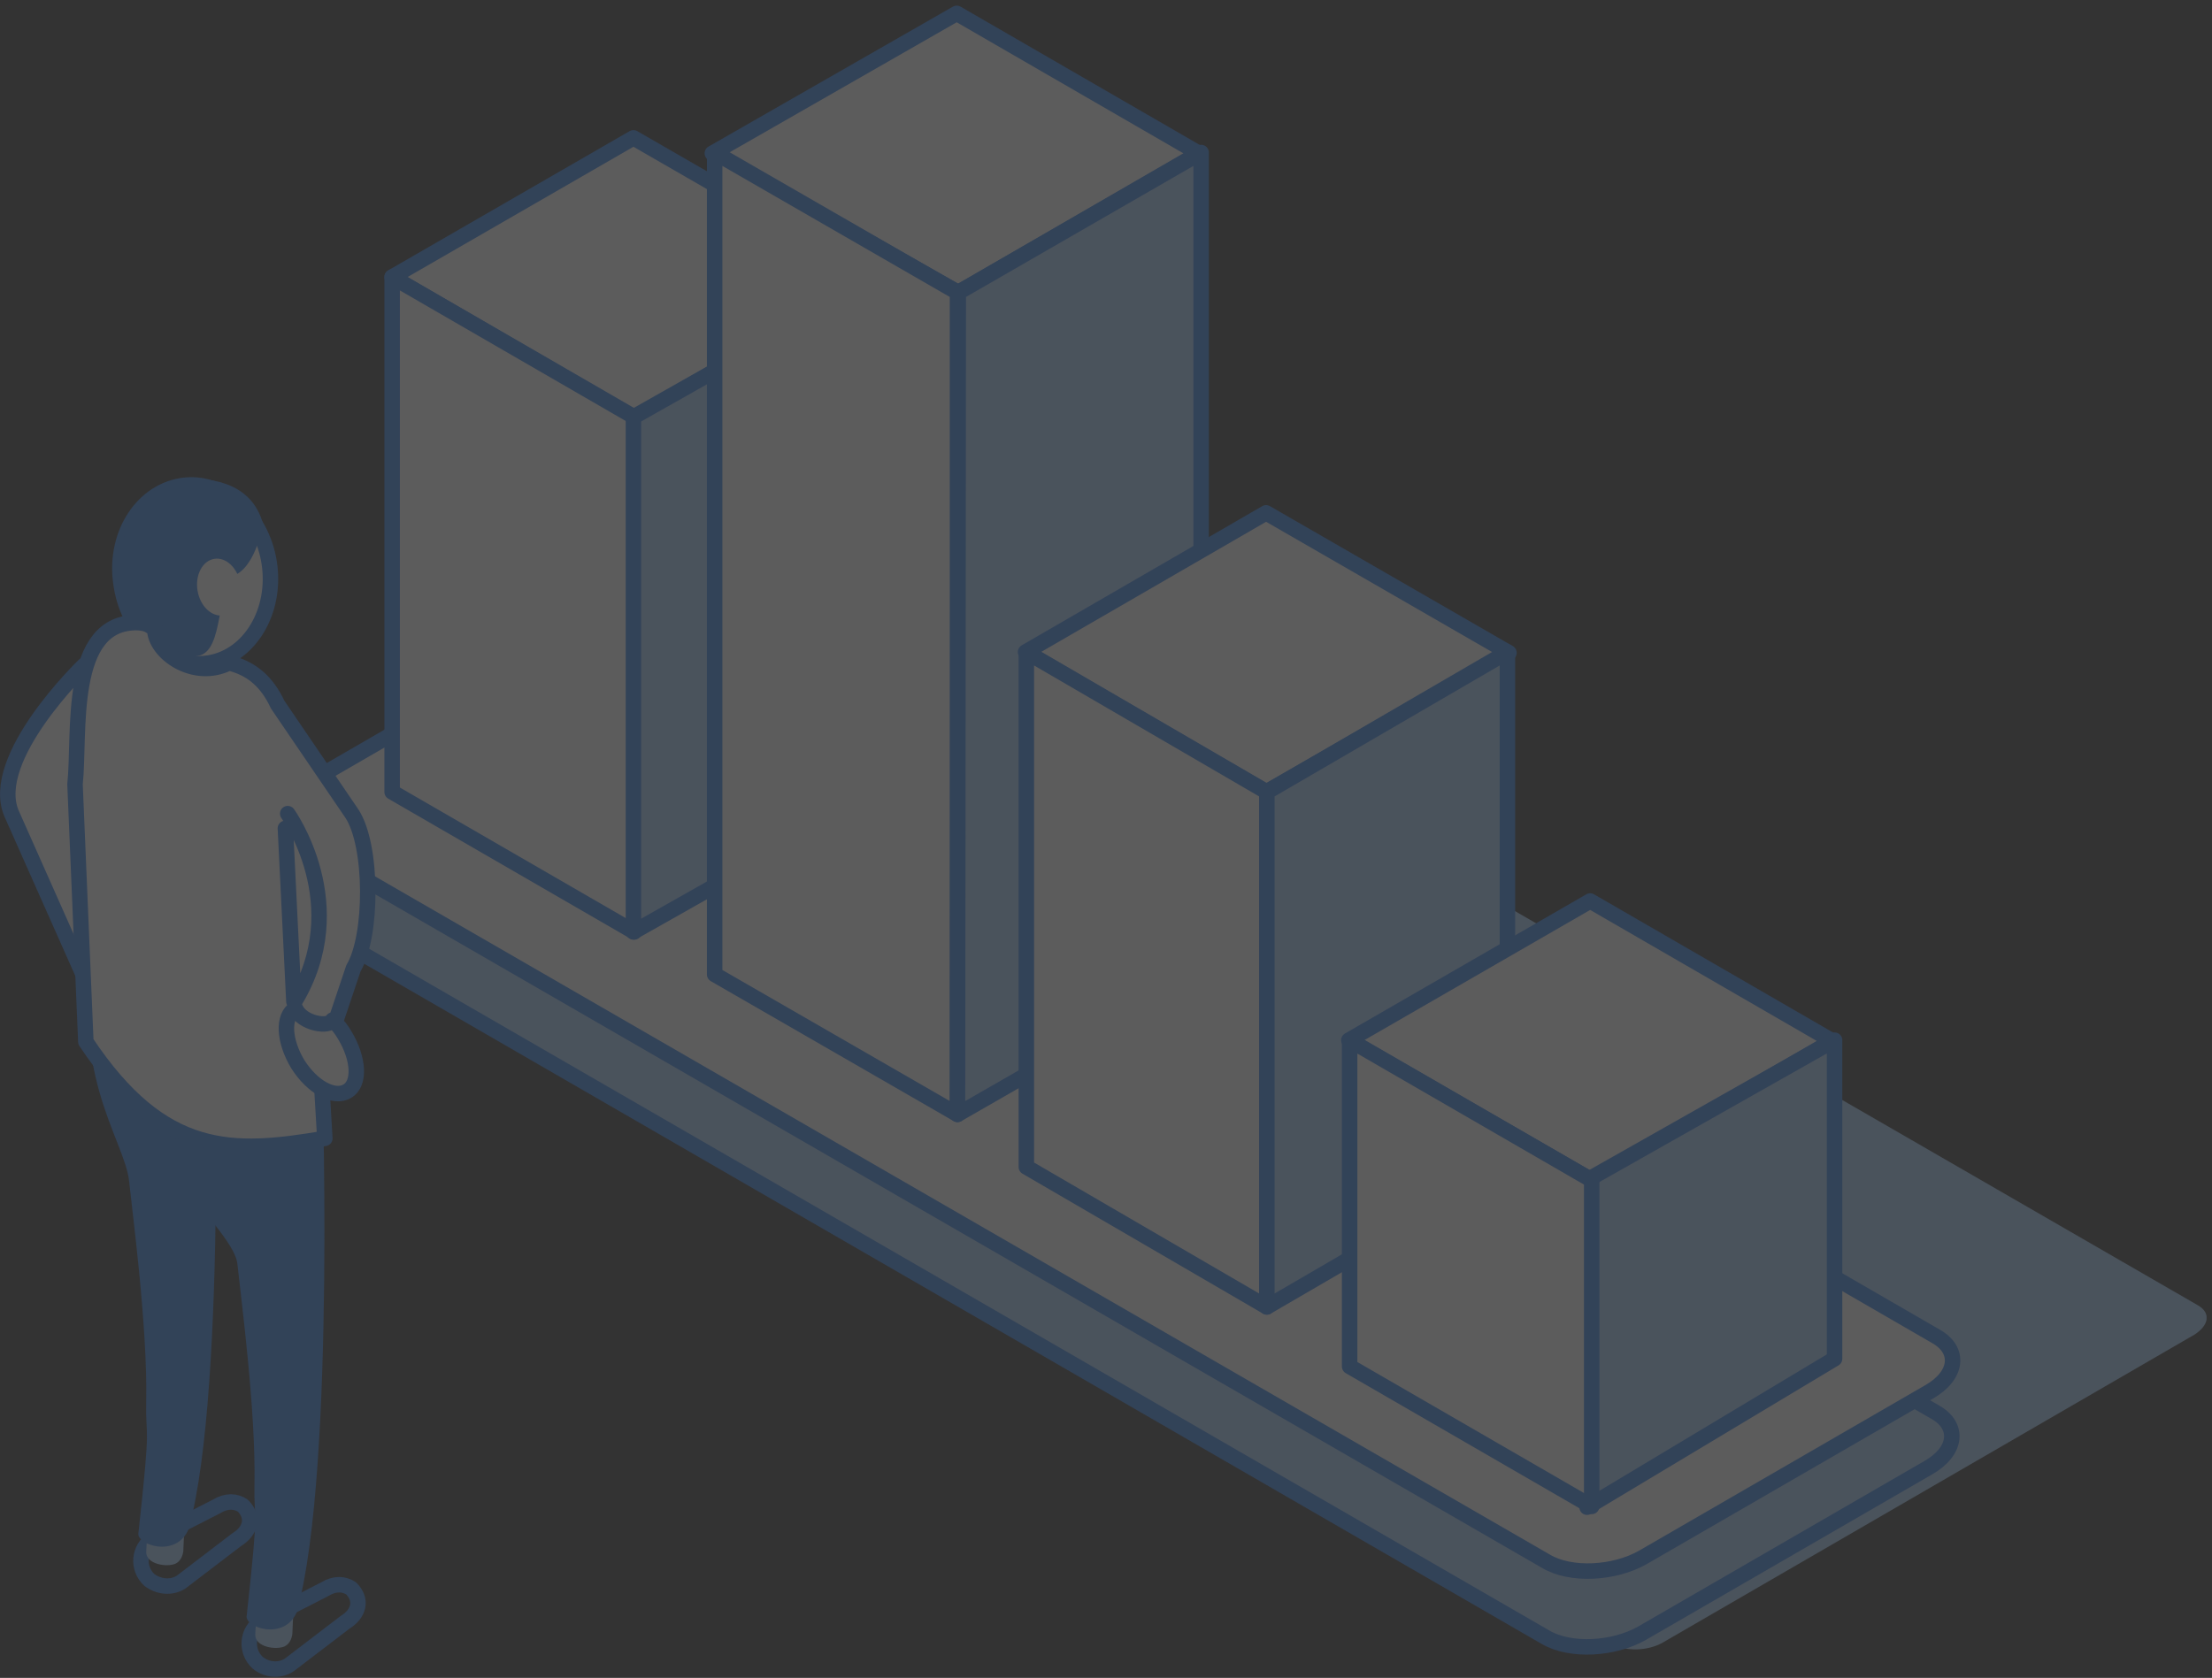 <svg width="286" height="217" fill="none" xmlns="http://www.w3.org/2000/svg"><rect width="100%" height="100%" fill="#333333" stroke="none"/><g clip-path="url(#a)" opacity=".2"><path d="m208.5 212.627-143.4-82.8c-1.7-1-1.4-2.6.5-3.8l68.7-39.7c1.9-1.1 4.8-1.2 6.5-.3l143.4 82.8c1.7 1 1.4 2.6-.5 3.8l-68.7 39.8c-1.9 1.1-4.8 1.2-6.5.2z" fill="#A6D1FF"/><path d="m38.5 118.527 161.3 93.2c3.2 1.9 8.8 1.6 12.5-.5l37-21.4c3.7-2.1 4.1-5.4.9-7.2L89 89.427c-3.2-1.9-8.8-1.6-12.5.5l-37 21.4c-3.8 2.1-4.2 5.4-1 7.2z" fill="#A6D1FF" stroke="#2F80ED" stroke-width="2" stroke-miterlimit="10" stroke-linecap="round" stroke-linejoin="round"/><path d="m38.5 108.727 161.4 93.2c3.2 1.9 8.8 1.6 12.5-.5l37-21.4c3.7-2.1 4.1-5.4.9-7.2L89 79.527c-3.2-1.9-8.8-1.6-12.5.5l-37 21.4c-3.8 2.2-4.2 5.4-1 7.3zM82 54.027l-31.3-18.2 31.2-18 31.4 18.1-31.3 18.1z" fill="#fff" stroke="#2F80ED" stroke-width="2" stroke-miterlimit="10" stroke-linecap="round" stroke-linejoin="round"/><path d="m82 120.527-31.3-18.1v-66.6l31.3 18.1v66.6z" fill="#fff" stroke="#2F80ED" stroke-width="2" stroke-miterlimit="10" stroke-linecap="round" stroke-linejoin="round"/><path d="m81.9 120.527 32-18.1v-66.6l-32 18.1v66.6z" fill="#A6D1FF" stroke="#2F80ED" stroke-width="2" stroke-miterlimit="10" stroke-linecap="round" stroke-linejoin="round"/><path d="m123.9 37.827-31.8-18 31.6-18.1 31.3 18.1-31.1 18z" fill="#fff" stroke="#2F80ED" stroke-width="2" stroke-miterlimit="10" stroke-linecap="round" stroke-linejoin="round"/><path d="M92.4 19.727v106.3l31.4 18.1v-106.3l-31.4-18.1z" fill="#fff" stroke="#2F80ED" stroke-width="2" stroke-miterlimit="10" stroke-linecap="round" stroke-linejoin="round"/><path d="m123.9 37.827-.1 106.3 31.5-18.1v-106.3l-31.4 18.1z" fill="#A6D1FF" stroke="#2F80ED" stroke-width="2" stroke-miterlimit="10" stroke-linecap="round" stroke-linejoin="round"/><path d="M10.9 86.027s-12.5 12-9.4 19.2l10 22.5 18.9-.8-19.5-40.9z" fill="#fff" stroke="#2F80ED" stroke-width="2" stroke-miterlimit="10" stroke-linecap="round" stroke-linejoin="round"/><path d="M9.2 102.527c.2 1 1.1 1.6 2 1.5 1-.2 1.6-1.1 1.5-2-.2-1-1.1-1.6-2-1.5-1 .1-1.7 1-1.5 2z" fill="#A6D1FF"/><path d="m37.4 215.327 7.2-5.5c1.8-1.1 2.3-2.9.8-4.4-.9-.6-2.1-.7-3.4.1l-8.2 4.2c-1.9 1.2-2.1 3.8-.5 5.3 1.2 1 2.9 1.1 4.1.3z" stroke="#2F80ED" stroke-width="2" stroke-miterlimit="10" stroke-linecap="round" stroke-linejoin="round"/><path d="M33 211.427c0 1.6 2.7 2 3.8 1.5.6-.3.9-.9 1-1.6l.2-4.7-4.7-.3-.3 5.1z" fill="#A6D1FF"/><path d="M41.6 136.927s1.9 53-3.2 71.5c-1.6 3.9-6.9 2-6.5.5 1.7-15.4.9-11.6 1-16.9.2-9.7-1.8-24.6-2.2-28.5-.5-5.4-17.8-16.5-13.1-33.9l24 7.3z" fill="#2F80ED"/><path d="m23.4 204.627 7.2-5.5c1.8-1.1 2.3-2.9.8-4.4-.9-.6-2.1-.7-3.4.1l-8.2 4.2c-1.9 1.2-2.1 3.8-.5 5.3 1.2.9 2.8 1.1 4.1.3z" stroke="#2F80ED" stroke-width="2" stroke-miterlimit="10" stroke-linecap="round" stroke-linejoin="round"/><path d="M18.9 200.727c0 1.6 2.7 2 3.8 1.5.6-.3.9-.9 1-1.6l.2-4.7-4.7-.3-.3 5.1z" fill="#A6D1FF"/><path d="M27.6 126.227s1.9 53-3.2 71.5c-1.6 3.9-6.9 2-6.5.5 1.7-15.4.9-11.6 1-16.9.2-9.7-1.8-24.6-2.2-28.5-.5-5.4-8.5-14.8-3.8-32.3l14.7 5.7z" fill="#2F80ED"/><path d="M15.7 75.827c1 6.3 6.2 10.8 11.4 9.9 5.2-.9 8.7-6.7 7.7-13-1-6.3-6.2-10.8-11.4-9.9-5.3.9-8.8 6.7-7.7 13z" fill="#fff" stroke="#2F80ED" stroke-width="2" stroke-miterlimit="10" stroke-linecap="round" stroke-linejoin="round"/><path d="M34 67.727s-.8 5.2-3.5 6.6c-2.7 1.5-1.4 9.9-4.9 10.5-3.5.6-9-2-9.9-9-.9-7 2.7-13.3 7.5-13.8 4.9-.5 9.5.9 10.8 5.7z" fill="#2F80ED"/><path d="M28.903 79.58c1.526-.251 2.495-2.09 2.163-4.106-.331-2.016-1.837-3.448-3.363-3.197-1.526.251-2.494 2.09-2.163 4.106.332 2.016 1.837 3.447 3.363 3.197z" fill="#fff"/><path d="M45.7 125.227c2.5-4.2 2.5-15.9-.2-20l-9.6-14.1c-1.4-3-3.4-4.7-6.3-5.4-4.5 2.3-9.6-1.3-9.6-4.4-.8-.5-1-.7-2.1-.8-9.3-.3-7.5 14.5-8.2 20.9l1.4 33.3c10 15 19 14.5 30.9 12.5l-.6-10.2.3.1 4-11.9zM163.7 102.427l-31.1-18.1 31.1-18 31.4 18.1-31.4 18z" fill="#fff" stroke="#2F80ED" stroke-width="2" stroke-miterlimit="10" stroke-linecap="round" stroke-linejoin="round"/><path d="m163.8 169.027-31.1-18.1v-66.6l31.1 18.1v66.6z" fill="#fff" stroke="#2F80ED" stroke-width="2" stroke-miterlimit="10" stroke-linecap="round" stroke-linejoin="round"/><path d="m163.8 169.027 31.1-18.1v-66.6l-31.1 18.1v66.6z" fill="#A6D1FF" stroke="#2F80ED" stroke-width="2" stroke-miterlimit="10" stroke-linecap="round" stroke-linejoin="round"/><path d="m205.8 152.627-31.4-18.1 31.2-18 31.3 18.1-31.1 18z" fill="#fff" stroke="#2F80ED" stroke-width="2" stroke-miterlimit="10" stroke-linecap="round" stroke-linejoin="round"/><path d="m205.2 194.927 32-19.2v-41.2l-32 18.1v42.3z" fill="#A6D1FF" stroke="#2F80ED" stroke-width="2" stroke-miterlimit="10" stroke-linecap="round" stroke-linejoin="round"/><path d="M205.8 194.827v-42.2l-31.3-18.1v42.2l31.3 18.1z" fill="#fff" stroke="#2F80ED" stroke-width="2" stroke-miterlimit="10" stroke-linecap="round" stroke-linejoin="round"/><path d="m36.9 107.127 1.1 22.4M37.2 105.227s8.5 11.8.9 24.3" stroke="#2F80ED" stroke-width="2" stroke-miterlimit="10" stroke-linecap="round" stroke-linejoin="round"/><path d="M44.6 133.927c1.8 3 2 6.2.3 7.2s-4.5-.5-6.4-3.5c-1.8-3-2-6.2-.3-7.2.9 2 4.4 2.5 4.8 1.5.7.6 1.2 1.3 1.6 2z" fill="#fff" stroke="#2F80ED" stroke-width="2" stroke-miterlimit="10" stroke-linecap="round" stroke-linejoin="round"/></g><defs><clipPath id="a"><path fill="#fff" d="M0 .727h285.3v216.1H0z"/></clipPath></defs></svg>